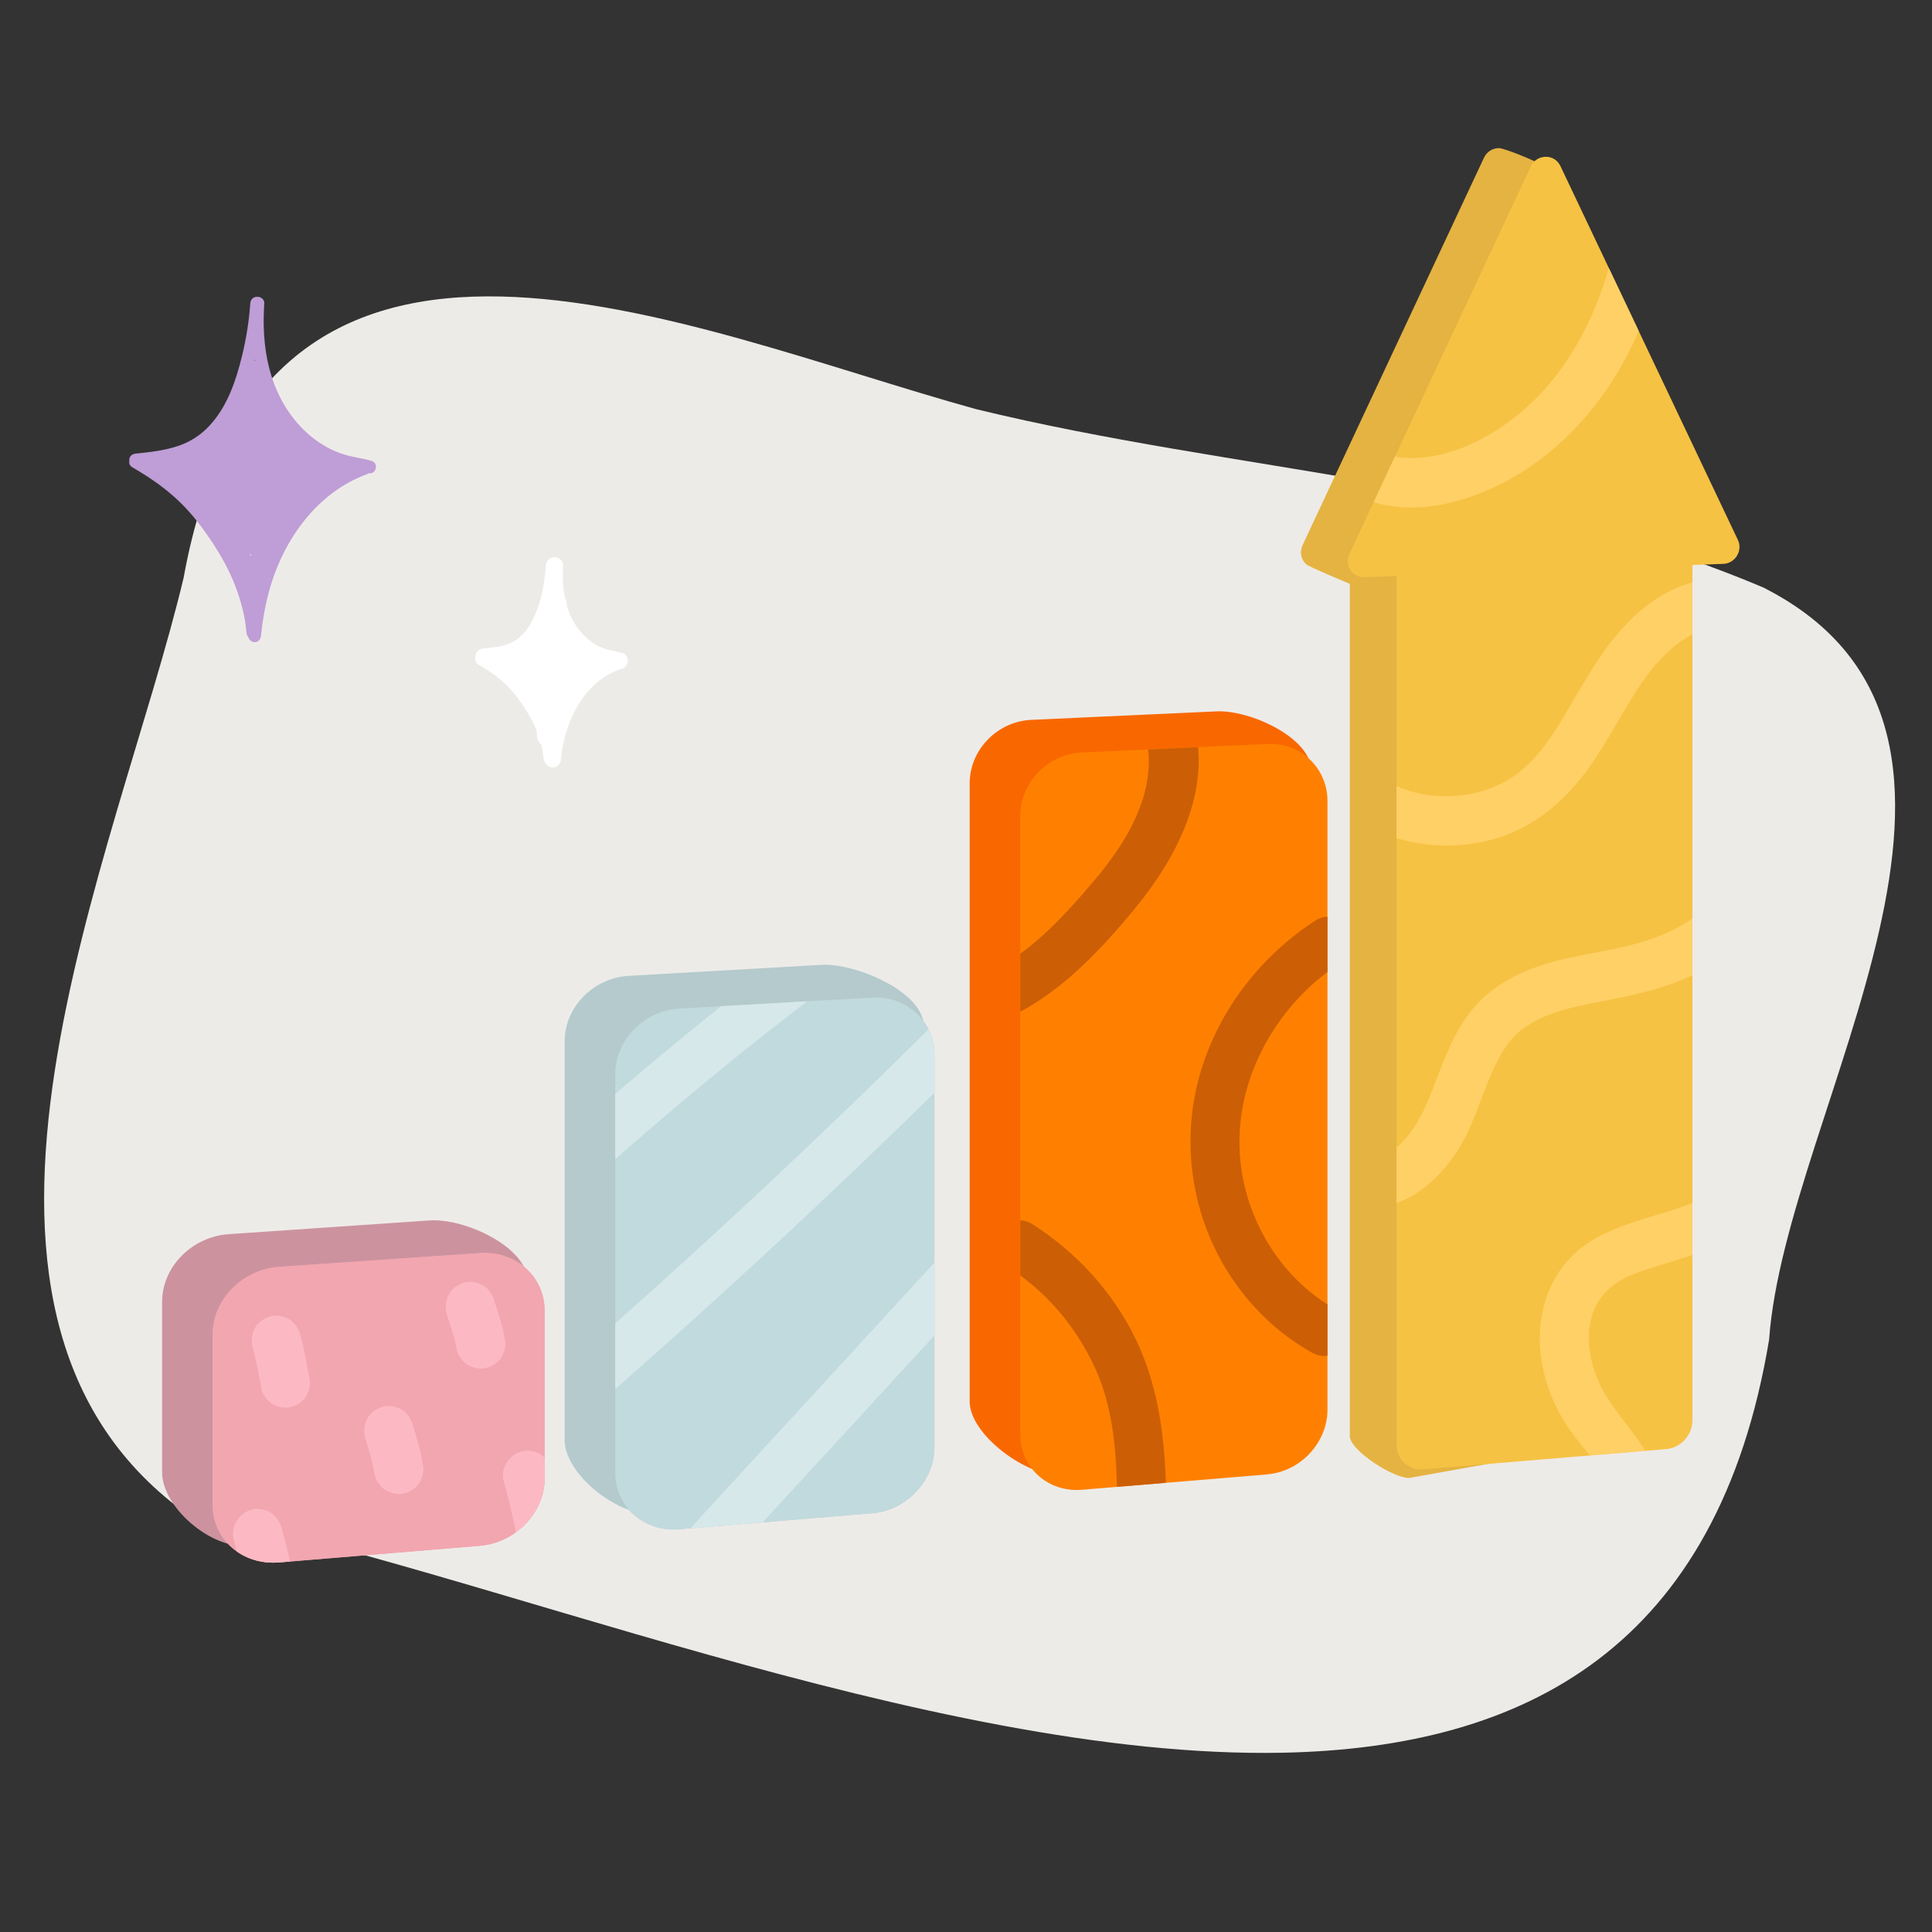 <svg xmlns="http://www.w3.org/2000/svg" viewBox="0 0 200 200"><rect x="0" y="0" width="200" height="200" fill="#333333" stroke="none"/><defs><clipPath id="clippath"><path class="cls-1" d="m179.91 55.9-18.38-38.72c-.61-1.29-2.45-1.26-3.06.05l-18.78 40.11c-.55 1.16.29 2.45 1.56 2.41l3.32-.12v89.91c0 1.54 1.25 2.69 2.79 2.56l25.13-2.09c1.5-.12 2.71-1.46 2.71-2.97V58.49l3.21-.12c1.22-.05 2.02-1.37 1.5-2.47z"/></clipPath><clipPath id="clippath-1"><path class="cls-1" d="m131.2 152.63-19.2 1.59c-3.52.29-6.38-2.28-6.38-5.75v-64c0-3.47 2.86-6.41 6.38-6.57l19.2-.88c3.44-.16 6.22 2.48 6.22 5.9v63c0 3.41-2.78 6.41-6.22 6.7z"/></clipPath><clipPath id="clippath-2"><path class="cls-1" d="m90.27 156.65-19.95 1.66c-3.66.3-6.63-2.32-6.63-5.85v-41.27c0-3.53 2.97-6.57 6.63-6.78l19.95-1.14c3.58-.2 6.46 2.45 6.46 5.93v40.62c0 3.48-2.89 6.54-6.46 6.84z"/></clipPath><clipPath id="clippath-3"><path class="cls-1" d="m49.66 160.02-20.75 1.72c-3.8.32-6.9-2.35-6.9-5.96v-17.64c0-3.61 3.09-6.74 6.9-7l20.75-1.42c3.72-.26 6.72 2.41 6.72 5.96v17.36c0 3.55-3 6.67-6.72 6.98z"/></clipPath><style>.cls-1{fill:none}.cls-2{fill:#ff8000}.cls-3{fill:#ffd066}.cls-9{fill:#cc5e05}.cls-10{fill:#fcb9c4}.cls-17{fill:#d6e8ea}</style></defs><path d="M182.7 60.89c-25.93-11.06-54.58-11.94-81.68-18.54-30.15-8.34-73.69-28.56-82.01 17.45-6.78 28.47-28.82 75.49.04 96.71 29.48 5.41 77.16 25.68 113.79 24.93 25.11-.52 45.02-10.92 50.3-42.78 1.68-23.77 28.76-62.76-.44-77.76z" style="fill:#edebe8" id="BG_Strong"/><g id="Illustrations"><path d="m44.42 156.63-18.82 3.39c-3.8.32-8.82-4.01-8.82-7.62v-17.64c0-3.61 3.09-6.74 6.9-7l20.75-1.42c3.72-.26 10.2 2.78 10.2 6.33l-3.48 16.99c0 3.55-3 6.67-6.72 6.98z" style="fill:#cc939f"/><path d="m85.03 153.26-17.4 3.44c-3.66.3-9.18-4.1-9.18-7.63V107.8c0-3.53 2.97-6.57 6.63-6.78l19.95-1.14c3.58-.2 10.59 2.83 10.59 6.31l-4.13 40.24c0 3.48-2.89 6.54-6.46 6.84z" style="fill:#b4cacc"/><path d="m125.96 149.24-16 3.46c-3.52.29-9.58-4.14-9.58-7.61v-64c0-3.47 2.86-6.41 6.38-6.57l19.2-.88c3.44-.16 9.79 2.74 9.79 6.15l-3.56 62.75c0 3.41-2.78 6.41-6.22 6.7z" style="fill:#f96800"/><path d="m175.06 55-14.24-37.13c-.3-.64-5.04-2.54-5.65-2.54-.62 0-1.24.34-1.55 1l-18.78 40.11c-.34.73-.14 1.5.37 1.97.3.28 4.52 2.03 4.52 2.03v88.2c0 1.54 4.66 4.48 6.2 4.35l21.72-3.88c1.5-.12 2.71-1.46 2.71-2.97V57.59l3.21-.12c1.22-.05 2.02-1.37 1.5-2.47z" style="fill:#e5b342"/><path d="m49.66 160.02-20.75 1.72c-3.8.32-6.9-2.35-6.9-5.96v-17.64c0-3.61 3.09-6.74 6.9-7l20.75-1.42c3.72-.26 6.72 2.41 6.72 5.96v17.36c0 3.55-3 6.67-6.72 6.98z" style="fill:#e5a7af"/><path d="m90.27 156.65-19.95 1.66c-3.66.3-6.63-2.32-6.63-5.85v-41.27c0-3.53 2.97-6.57 6.63-6.78l19.95-1.14c3.58-.2 6.46 2.45 6.46 5.93v40.62c0 3.48-2.89 6.54-6.46 6.84z" style="fill:#b6c7c9"/><path class="cls-2" d="m131.2 152.63-19.2 1.59c-3.52.29-6.38-2.28-6.38-5.75v-64c0-3.47 2.86-6.41 6.38-6.57l19.2-.88c3.44-.16 6.22 2.48 6.22 5.9v63c0 3.41-2.78 6.41-6.22 6.7z"/><path d="M49.22 68.02v-.04c0-.5.39-.81.85-.85 1-.1 2.07-.2 2.98-.67.81-.42 1.39-1.06 1.85-1.85 1.05-1.79 1.46-4.02 1.61-6.08.03-.46.37-.85.85-.85h.08c.44 0 .88.39.85.85-.07 1.11-.03 2.25.19 3.34.12.19.2.42.2.67v.17c.22.72.53 1.42.95 2.06a6.34 6.34 0 0 0 1.87 1.85c.4.25.78.43 1.2.57.55.17 1.13.24 1.69.4.96.28.67 1.67-.2 1.68-.02 0-.04.02-.06.03-3.8 1.4-5.69 5.49-6.06 9.3-.04.46-.36.85-.85.85-.33 0-.68-.23-.81-.55-.15-.24-.16-.53-.19-.81-.03-.29-.11-.67-.2-1.02-.25-.23-.41-.55-.43-.93 0-.11-.01-.22-.02-.33 0-.02-.01-.12-.02-.17-.18-.47-.4-.92-.65-1.36-.8-1.42-1.64-2.61-2.83-3.69-.75-.68-1.58-1.23-2.48-1.76a.756.756 0 0 1-.4-.8z" style="fill:#fff"/><path d="M13.4 47.67c-.07.25 0 .53.29.7 1.59.92 3.08 1.92 4.43 3.14.52.47 1.01.96 1.47 1.48.23.26.46.52.67.79.22.28.34.43.56.72.89 1.2 1.73 2.46 2.43 3.77.82 1.51 1.45 3.12 1.86 4.78.2.79.33 1.55.39 2.34.02.23.08.44.22.6.07.28.37.49.64.49.38 0 .62-.3.66-.66.16-1.64.45-3.27.9-4.86 1.47-5.15 4.91-9.99 10.09-11.88.06-.02.12-.05.17-.09.76.14 1.06-1.05.28-1.28-.89-.26-1.81-.36-2.7-.62-.69-.2-1.3-.45-1.92-.8-2.31-1.27-4.07-3.38-5.14-5.78-1.27-2.84-1.55-6.04-1.34-9.12.02-.36-.32-.66-.66-.66h-.13c-.37 0-.63.3-.66.66-.13 1.83-.41 3.65-.85 5.43-.62 2.56-1.52 5.23-3.33 7.2-.91.99-2.01 1.72-3.3 2.15-1.42.47-2.91.64-4.39.79-.35.03-.66.27-.66.66v.04zm12.91-10.31s.03-.1.04-.15c0 .04.01.09.02.13-.02 0-.04.01-.06.02zm-.62 18.49zm.26 1.72c-.03-.08-.06-.15-.09-.23.05.03.1.06.15.08l-.06.15z" style="fill:#bf9dd6"/><path d="m179.91 55.9-18.38-38.72c-.61-1.29-2.45-1.26-3.06.05l-18.78 40.11c-.55 1.16.29 2.45 1.56 2.41l3.32-.12v89.91c0 1.54 1.25 2.69 2.79 2.56l25.13-2.09c1.5-.12 2.71-1.46 2.71-2.97V58.49l3.21-.12c1.22-.05 2.02-1.37 1.5-2.47z" style="fill:#f6c243"/><g style="clip-path:url(#clippath)"><path class="cls-3" d="M184.47 118.66c-.11-.22.2-.39-.14.1-.25.37-.49.69-.82 1.01-.84.83-1.93 1.45-2.93 2.07-2 1.23-4.11 2.27-6.32 3.05-4.25 1.5-9.19 2.2-12.22 5.9-2.81 3.44-3.22 8.11-1.96 12.27.62 2.06 1.63 3.94 2.93 5.65 1.21 1.59 2.8 3.16 3.54 5.05.92 2.35-.5 4.53-1.82 6.4-1.79 2.55-3.69 5.02-5.54 7.52-.82 1.11-.18 2.85.91 3.49 1.3.76 2.67.2 3.49-.91 1.72-2.33 3.47-4.66 5.17-7.01 1.54-2.12 2.88-4.43 3.15-7.08.54-5.24-3.81-8.23-6.04-12.36-1.68-3.12-2.22-7.55.52-10.23 1.46-1.43 3.6-2.04 5.5-2.62 2.45-.74 4.85-1.5 7.18-2.56 4.38-1.98 12.77-6.29 9.79-12.31-1.46-2.94-5.85-.36-4.4 2.57zM181.16 88.64c-1.72 3-4.16 5.47-7.16 7.19-3.15 1.81-6.67 2.36-10.19 3.04-3.62.7-7.19 1.73-10.02 4.2-3.01 2.63-4.25 6.54-5.66 10.14-1.17 2.99-3.31 7.03-7.08 6.67-1.37-.13-2.55 1.27-2.55 2.55 0 1.49 1.17 2.42 2.55 2.55 4.24.41 7.76-2.6 9.9-5.97 2.08-3.28 2.71-7.25 4.83-10.51 2.01-3.07 5.62-3.96 9-4.64 3.84-.76 7.6-1.41 11.11-3.26 4.03-2.13 7.4-5.46 9.67-9.4 1.64-2.85-2.77-5.42-4.4-2.57zM136.78 81.95c4.54 5.06 12.29 6.86 18.68 4.65 3.64-1.26 6.42-3.65 8.71-6.7 2.37-3.16 3.99-6.79 6.32-9.97s5.86-5.97 9.85-4.8c3.16.92 4.5-3.99 1.36-4.92-3.81-1.12-7.9 0-11.03 2.33-3.29 2.46-5.46 5.96-7.5 9.45-1.72 2.95-3.48 6.23-6.33 8.26-2.37 1.69-5.26 2.33-8.14 2.14-3.19-.21-6.18-1.66-8.31-4.04-2.2-2.45-5.79 1.17-3.61 3.61zM167.99 21.1c-1.25 8.4-4.44 16.92-11.38 22.25-3.09 2.38-7.03 4.21-10.99 4.06-3.84-.14-6.2-2.96-7.34-6.4-1.31-3.98-1.85-8.84.65-12.46.78-1.13.21-2.83-.91-3.49-1.27-.74-2.7-.22-3.49.91-2.92 4.23-2.81 9.77-1.67 14.58 1.13 4.76 3.76 9.27 8.48 11.13 4.85 1.9 10.49.38 14.87-2.02 4.3-2.36 7.9-5.93 10.56-10.02 3.36-5.14 5.23-11.15 6.12-17.19.2-1.36-.34-2.74-1.78-3.14-1.2-.33-2.93.41-3.14 1.78z"/></g><path class="cls-2" d="M111.67 83.81c-.72 3.84-1.27 7.71-1.67 11.6-.14 1.33 1.27 2.61 2.55 2.55 1.5-.07 2.4-1.12 2.55-2.55.09-.91.19-1.83.31-2.74.05-.42.1-.84.16-1.26-.09.61 0-.03.02-.16.03-.25.07-.49.1-.74.26-1.79.56-3.56.89-5.34.24-1.31-.36-2.81-1.78-3.14-1.25-.29-2.87.38-3.14 1.78zM119.04 96.38c.33 1.68.61 3.37.85 5.06.03.2.06.4.08.6.03.19.02.13-.02-.18.02.13.03.27.05.4l.15 1.2c.1.87.19 1.73.27 2.6.12 1.32 1.09 2.61 2.55 2.55 1.28-.06 2.68-1.13 2.55-2.55-.33-3.7-.85-7.39-1.56-11.04-.25-1.31-1.9-2.18-3.14-1.78-1.4.45-2.05 1.73-1.78 3.14z"/><g style="clip-path:url(#clippath-1)"><path class="cls-9" d="M118.17 74.8c2.32 5.99-1.09 11.87-4.9 16.36-3.7 4.35-7.96 9.05-13.7 10.49-3.18.8-1.83 5.72 1.36 4.92 6.88-1.73 12.16-7.18 16.53-12.49 4.66-5.66 8.51-13.23 5.64-20.64-.5-1.28-1.71-2.17-3.14-1.78-1.23.34-2.28 1.84-1.78 3.14zM104.33 131.15c3.94 2.51 7.02 6.13 8.98 10.36 2.31 4.97 2.33 10.52 2.35 15.89 0 3.28 5.11 3.29 5.1 0-.02-6.36-.32-12.61-3.05-18.47-2.33-5-6.18-9.23-10.81-12.19-2.77-1.77-5.33 2.64-2.57 4.4zM136.13 95.32c-5.89 3.83-10.36 9.77-12.11 16.61-1.73 6.78-.55 14.14 3.26 20.02 2.16 3.34 5.07 6.15 8.55 8.08 2.87 1.6 5.44-2.8 2.57-4.4-6.3-3.51-10.2-10.51-10.09-17.71.11-7.31 4.32-14.25 10.39-18.2 2.74-1.78.19-6.2-2.57-4.4z"/></g><path d="m90.27 156.65-19.95 1.66c-3.66.3-6.63-2.32-6.63-5.85v-41.27c0-3.53 2.97-6.57 6.63-6.78l19.95-1.14c3.58-.2 6.46 2.45 6.46 5.93v40.62c0 3.48-2.89 6.54-6.46 6.84z" style="fill:#c1dade"/><g style="clip-path:url(#clippath-2)"><path class="cls-17" d="M100.6 126.5c-14.01 15.25-28.03 30.5-42.04 45.75-2.22 2.41 1.38 6.03 3.61 3.61 14.01-15.25 28.03-30.5 42.04-45.75 2.22-2.41-1.38-6.03-3.61-3.61zM100.92 101.76a817.596 817.596 0 0 1-37.04 35.07 807.51 807.51 0 0 1-10.85 9.47c-1.05.9-.92 2.68 0 3.61 1.04 1.04 2.56.9 3.61 0A811.745 811.745 0 0 0 94.3 115.5c3.44-3.35 6.85-6.73 10.23-10.14 2.31-2.33-1.29-5.94-3.61-3.61zM89.71 92.77a372.66 372.66 0 0 0-34.97 28.45c-2.42 2.23 1.19 5.82 3.61 3.61a362.63 362.63 0 0 1 33.94-27.65c1.12-.8 1.66-2.22.91-3.49-.65-1.1-2.36-1.72-3.49-.91z"/></g><path d="m49.66 160.02-20.75 1.72c-3.8.32-6.9-2.35-6.9-5.96v-17.64c0-3.61 3.09-6.74 6.9-7l20.75-1.42c3.72-.26 6.72 2.41 6.72 5.96v17.36c0 3.55-3 6.67-6.72 6.98z" style="fill:#f2a6b0"/><g style="clip-path:url(#clippath-3)"><path class="cls-10" d="M52.16 153.39c.56 1.99 1.04 4.01 1.42 6.05.11.6.66 1.23 1.17 1.52.55.32 1.35.46 1.96.26s1.21-.58 1.52-1.17c.34-.63.39-1.26.26-1.96-.38-2.04-.86-4.05-1.42-6.05-.18-.62-.61-1.2-1.17-1.52s-1.35-.46-1.96-.26c-1.31.42-2.17 1.76-1.78 3.14zM46.22 135.92c.18.65.4 1.28.61 1.92s.35 1.29.47 1.95c.08.33.23.62.46.87.18.28.42.5.72.66.55.32 1.35.46 1.96.26s1.21-.58 1.52-1.17l.26-.61c.12-.45.12-.9 0-1.36-.12-.66-.26-1.31-.47-1.95s-.42-1.27-.61-1.92-.61-1.2-1.17-1.52-1.35-.46-1.96-.26-1.21.58-1.52 1.17-.45 1.29-.26 1.96zM37.78 148.77c.19.67.4 1.32.59 1.99s.32 1.34.45 2.02c.08.33.23.62.46.87.18.28.42.5.72.66.55.32 1.35.46 1.96.26s1.21-.58 1.52-1.17l.26-.61c.12-.45.12-.9 0-1.36-.13-.68-.26-1.36-.45-2.02s-.4-1.32-.59-1.99c-.18-.62-.61-1.2-1.17-1.52s-1.35-.46-1.96-.26-1.21.58-1.52 1.17c-.32.6-.45 1.29-.26 1.96zM26.14 139.43c.41 1.46.67 2.93.95 4.42.11.6.66 1.23 1.17 1.52.55.32 1.35.46 1.96.26s1.21-.58 1.52-1.17l.26-.61c.12-.45.12-.9 0-1.36-.28-1.49-.54-2.96-.95-4.42-.18-.62-.61-1.2-1.17-1.52-.55-.32-1.35-.46-1.96-.26s-1.21.58-1.52 1.17-.45 1.29-.26 1.96zM24.21 159.42c.56 1.99 1.04 4.01 1.42 6.05.11.6.66 1.23 1.17 1.52.55.32 1.35.46 1.96.26s1.21-.58 1.52-1.17c.34-.63.39-1.26.26-1.96-.38-2.04-.86-4.05-1.42-6.05-.18-.62-.61-1.2-1.17-1.52s-1.35-.46-1.96-.26c-1.31.42-2.17 1.76-1.78 3.14z"/></g></g></svg>
